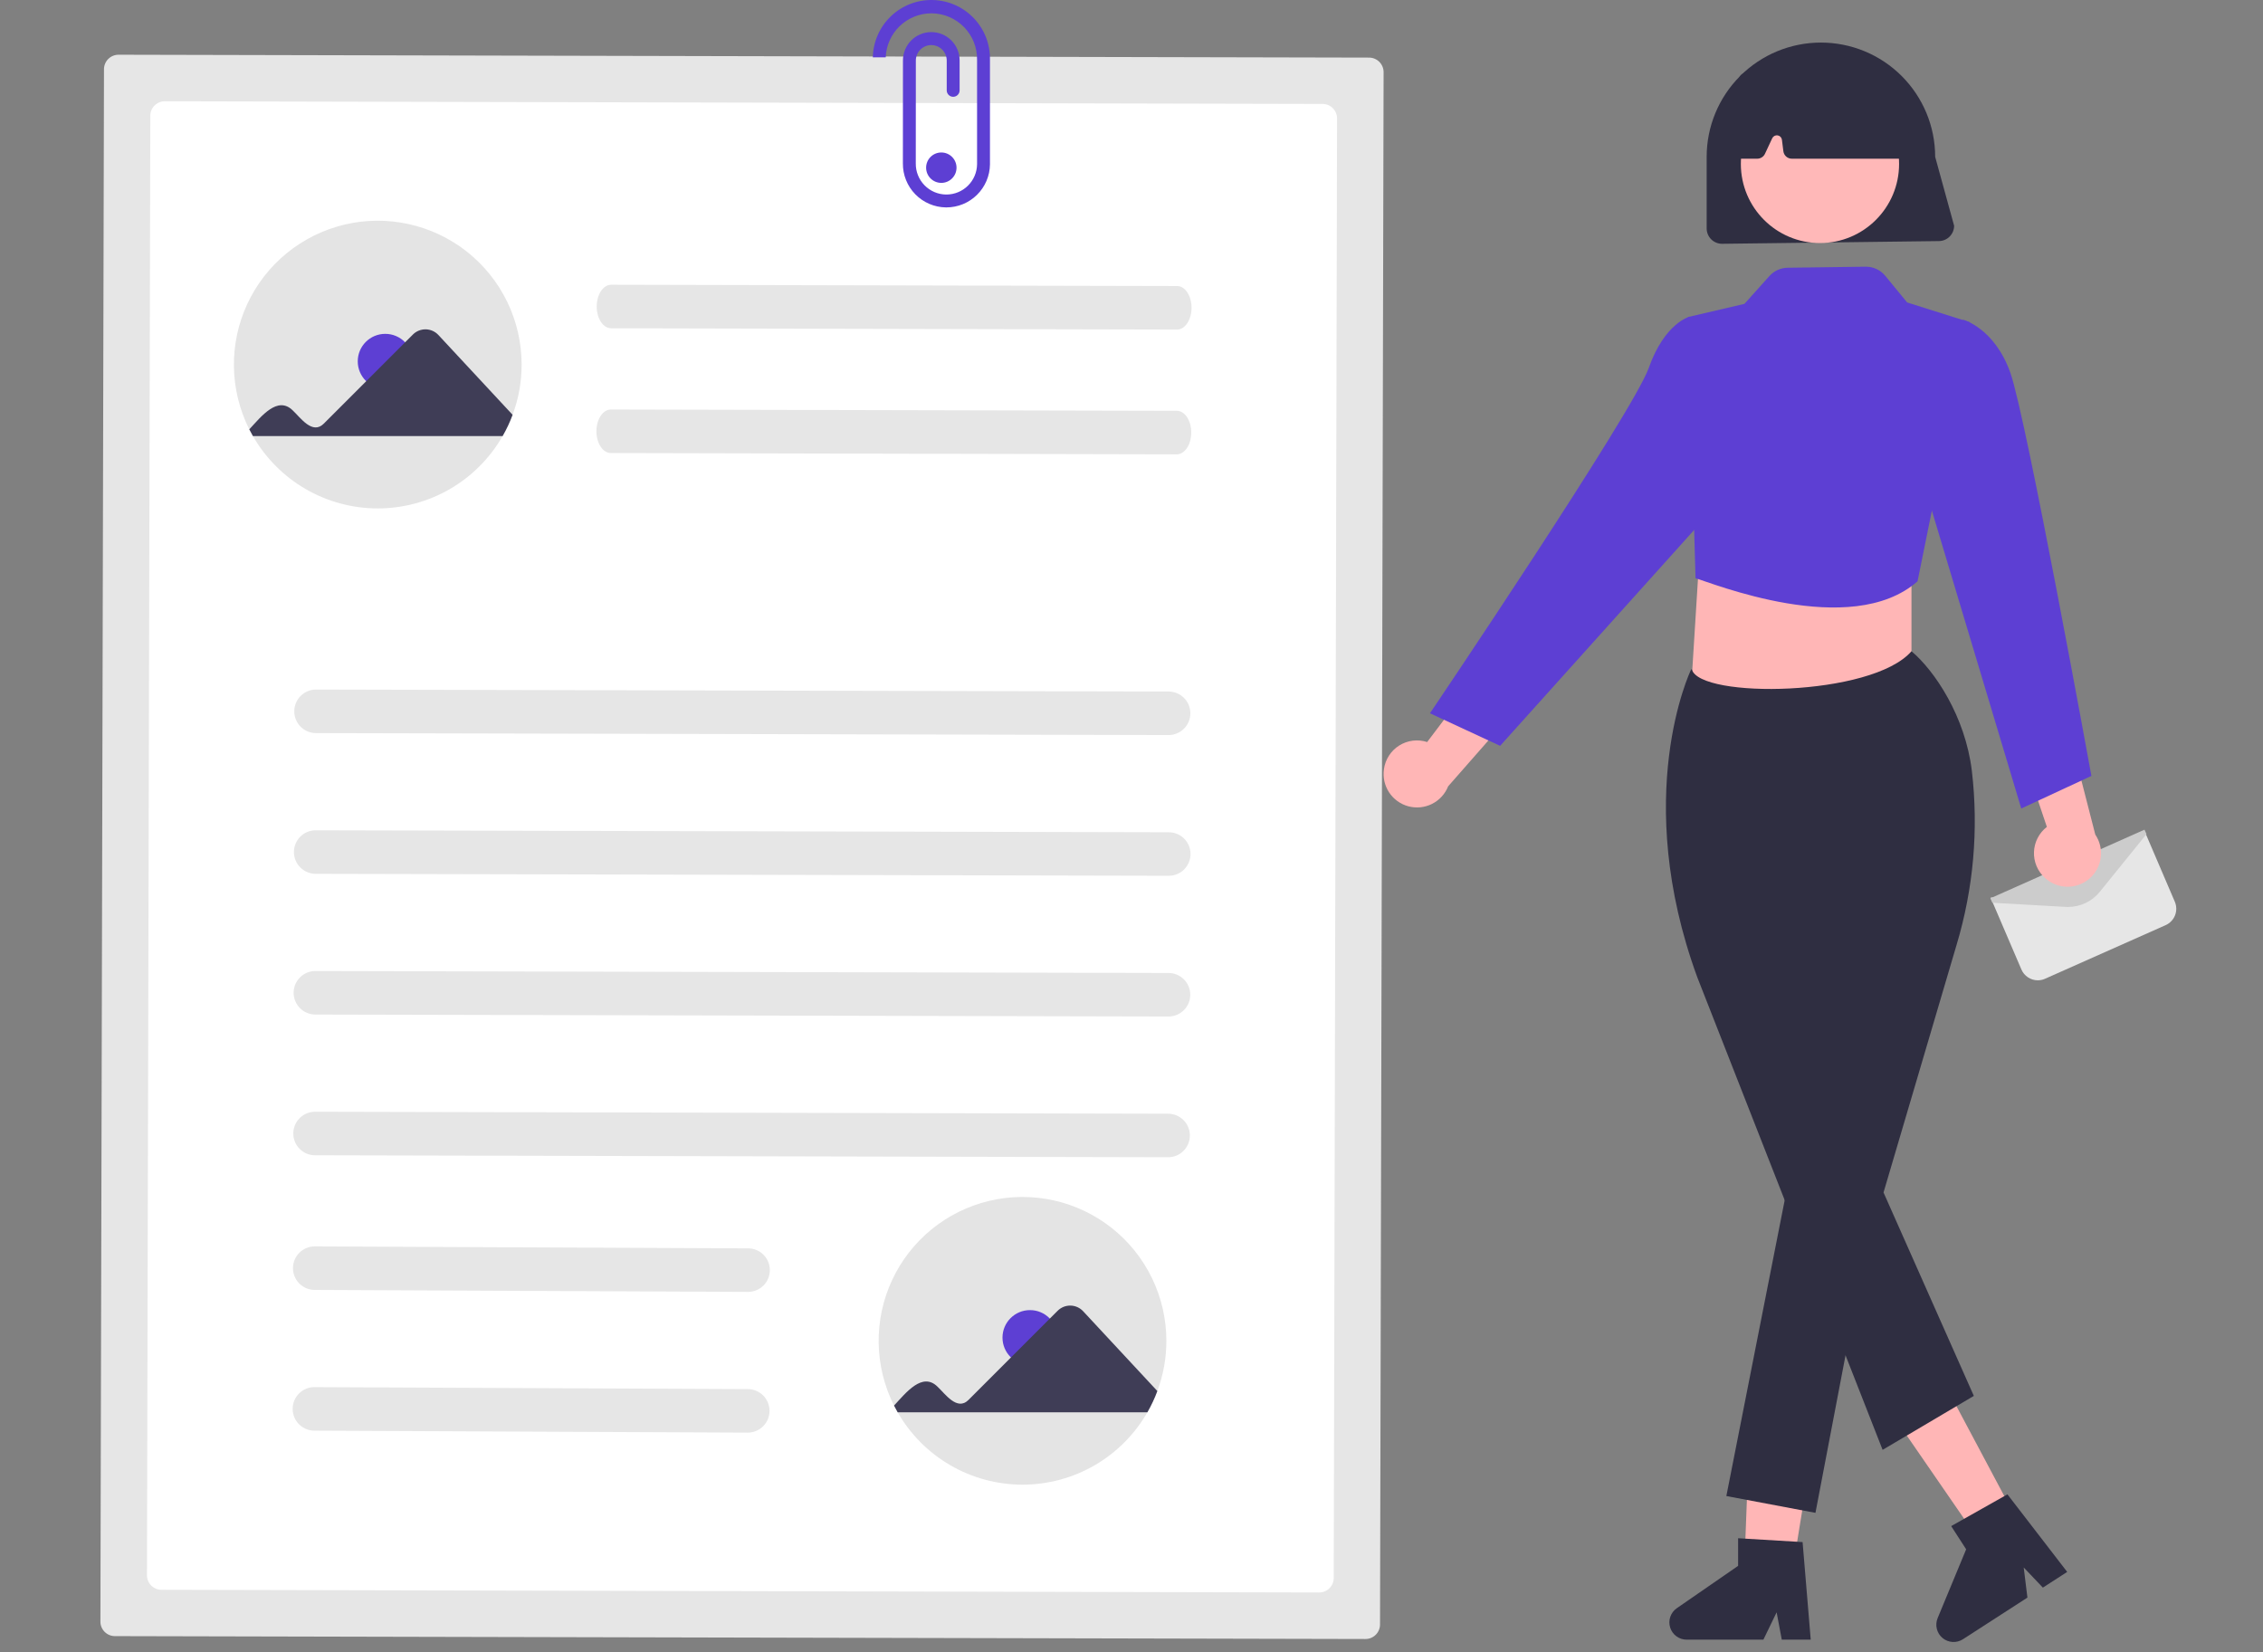 <svg width="200" height="146" viewBox="0 0 200 146" fill="none" xmlns="http://www.w3.org/2000/svg">
<rect x="0" y="0" width="200" height="146" fill="#808080" stroke="none"/>
<g clip-path="url(#clip0_417_47)">
<path d="M168.933 65.619L149.312 63.2L150.387 45.998H168.933V65.619Z" fill="#FFB6B6"/>
<path d="M180.097 86.638C179.789 86.637 179.488 86.547 179.231 86.377C178.973 86.207 178.771 85.966 178.649 85.683L175.925 79.326L184.001 79.355L189.549 73.487L192.21 79.7C192.371 80.081 192.377 80.509 192.226 80.894C192.075 81.279 191.779 81.589 191.402 81.759L180.736 86.501C180.535 86.591 180.318 86.638 180.097 86.638V86.638Z" fill="#E6E6E6"/>
<path d="M182.774 80.156C182.706 80.156 182.639 80.154 182.572 80.15L176.083 79.783L175.907 79.389L176.03 79.334L189.526 73.324L189.702 73.718L185.573 78.82C185.235 79.237 184.808 79.573 184.324 79.804C183.84 80.035 183.31 80.155 182.774 80.156V80.156Z" fill="#CCCCCC"/>
<path d="M171.346 21.306L152.188 21.546C151.829 21.545 151.484 21.402 151.23 21.148C150.976 20.893 150.833 20.549 150.832 20.189V13.86C150.832 11.181 151.896 8.613 153.79 6.72C155.683 4.826 158.251 3.762 160.929 3.762C163.607 3.762 166.176 4.826 168.069 6.72C169.963 8.613 171.027 11.181 171.027 13.86L172.702 19.95C172.702 20.309 172.559 20.654 172.304 20.908C172.05 21.163 171.705 21.306 171.346 21.306H171.346Z" fill="#2F2E41"/>
<path d="M180.725 77.585C180.406 77.297 180.154 76.942 179.987 76.546C179.821 76.149 179.743 75.721 179.759 75.291C179.776 74.862 179.886 74.441 180.083 74.059C180.28 73.676 180.558 73.342 180.898 73.079L177.565 63.173L182.817 64.56L185.177 73.754C185.584 74.355 185.755 75.084 185.66 75.803C185.564 76.522 185.207 77.18 184.657 77.653C184.108 78.126 183.403 78.38 182.678 78.368C181.953 78.356 181.258 78.077 180.725 77.585V77.585Z" fill="#FFB6B6"/>
<path d="M158.01 141.306L154.078 140.669L154.667 125.198L160.471 126.139L158.01 141.306Z" fill="#FFB6B6"/>
<path d="M177.607 133.105L174.051 134.899L164.631 121.229L169.88 118.581L177.607 133.105Z" fill="#FFB6B6"/>
<path d="M160.846 21.48C164.708 21.48 167.838 18.349 167.838 14.487C167.838 10.625 164.708 7.495 160.846 7.495C156.984 7.495 153.853 10.625 153.853 14.487C153.853 18.349 156.984 21.48 160.846 21.48Z" fill="#FFB8B8"/>
<path d="M166.382 128.134L150.006 86.375C144.145 70.365 149.381 59.331 149.435 59.222L149.462 59.168L149.518 59.148C150.191 61.765 165.438 61.587 168.933 57.555C170.972 59.268 173.686 63.302 174.268 68.123C174.876 73.294 174.415 78.535 172.914 83.521L166.463 105.389L174.444 123.367L166.382 128.134Z" fill="#2F2E41"/>
<path d="M158.485 102.232L152.572 132.216L160.447 133.701L165.402 107.747L158.485 102.232Z" fill="#2F2E41"/>
<path d="M149.849 51.105C151.109 51.441 163.562 56.572 169.47 51.373L174.106 28.483L168.552 26.731L166.614 24.374C166.404 24.118 166.139 23.913 165.839 23.774C165.539 23.635 165.211 23.565 164.881 23.57L157.99 23.662C157.685 23.666 157.385 23.734 157.107 23.86C156.83 23.986 156.581 24.168 156.377 24.395L154.17 26.856L149.185 28.017L149.849 51.105Z" fill="#5D3FD3"/>
<path d="M171.992 30.268L173.502 28.258C173.502 28.258 176.268 28.985 177.673 32.948C179.078 36.911 184.835 68.575 184.835 68.575L178.635 71.454L170.239 43.47L171.992 30.268Z" fill="#5D3FD3"/>
<path d="M122.31 67.977C122.369 67.551 122.52 67.143 122.753 66.782C122.987 66.421 123.296 66.115 123.66 65.886C124.025 65.658 124.434 65.512 124.861 65.459C125.288 65.406 125.721 65.447 126.13 65.579L132.432 57.241L134.246 62.36L127.984 69.494C127.717 70.167 127.211 70.719 126.564 71.045C125.917 71.371 125.172 71.447 124.472 71.26C123.772 71.073 123.165 70.635 122.766 70.03C122.368 69.425 122.205 68.694 122.31 67.977H122.31Z" fill="#FFB6B6"/>
<path d="M151.4 29.825L149.312 27.989C149.312 27.989 147.124 28.541 145.719 32.504C144.314 36.468 126.378 63.038 126.378 63.038L132.578 65.916L153.153 43.025L151.4 29.825Z" fill="#5D3FD3"/>
<path d="M168.132 14.026H158.359C158.175 14.026 157.998 13.959 157.86 13.837C157.723 13.716 157.634 13.548 157.611 13.366L157.484 12.354C157.472 12.256 157.429 12.166 157.36 12.095C157.292 12.025 157.203 11.979 157.106 11.964C157.009 11.949 156.91 11.965 156.823 12.011C156.737 12.057 156.668 12.13 156.626 12.219L155.985 13.591C155.924 13.721 155.828 13.831 155.707 13.907C155.586 13.984 155.446 14.025 155.302 14.026H153.818C153.618 14.026 153.427 13.947 153.285 13.806C153.144 13.665 153.065 13.474 153.064 13.274C153.064 13.25 153.065 13.225 153.068 13.2L153.653 7.086C153.666 6.955 153.712 6.83 153.787 6.722C153.863 6.615 153.965 6.529 154.083 6.472C158.559 4.383 163.098 4.385 167.574 6.48C167.688 6.534 167.786 6.615 167.861 6.715C167.935 6.816 167.983 6.934 168.001 7.059L168.878 13.165C168.893 13.272 168.885 13.381 168.855 13.485C168.825 13.588 168.772 13.684 168.701 13.766C168.631 13.847 168.543 13.913 168.445 13.957C168.347 14.002 168.24 14.025 168.132 14.025L168.132 14.026Z" fill="#2F2E41"/>
<path d="M10.475 4.837C10.135 4.837 9.809 4.971 9.568 5.211C9.327 5.451 9.191 5.776 9.19 6.116L8.874 143.312C8.873 143.652 9.008 143.978 9.248 144.219C9.487 144.46 9.813 144.596 10.153 144.597L120.679 144.851C121.019 144.851 121.345 144.717 121.586 144.477C121.827 144.237 121.963 143.912 121.964 143.572L122.28 6.376C122.28 6.036 122.145 5.71 121.906 5.469C121.666 5.228 121.34 5.092 121 5.091L10.475 4.837Z" fill="#E6E6E6"/>
<path d="M14.569 8.95C14.229 8.949 13.903 9.084 13.662 9.323C13.421 9.563 13.285 9.889 13.284 10.229L12.989 139.218C12.988 139.558 13.123 139.884 13.362 140.125C13.602 140.366 13.928 140.502 14.268 140.503L116.587 140.739C116.927 140.739 117.253 140.605 117.494 140.365C117.735 140.125 117.871 139.8 117.872 139.46L118.168 10.47C118.168 10.13 118.034 9.804 117.794 9.563C117.554 9.322 117.229 9.186 116.889 9.185L14.569 8.95Z" fill="white"/>
<path d="M103.296 64.962L27.903 64.789C27.397 64.782 26.914 64.575 26.559 64.214C26.204 63.854 26.006 63.367 26.007 62.861C26.008 62.355 26.209 61.869 26.565 61.51C26.922 61.151 27.406 60.947 27.912 60.942L103.305 61.116C103.811 61.123 104.294 61.329 104.649 61.69C105.004 62.051 105.203 62.537 105.202 63.043C105.201 63.55 105 64.035 104.643 64.394C104.286 64.754 103.802 64.958 103.296 64.962V64.962Z" fill="#E6E6E6"/>
<path d="M104.026 29.126L54.008 29.011C53.303 29.009 52.734 28.147 52.736 27.084C52.739 26.022 53.312 25.162 54.017 25.164L104.035 25.279C104.74 25.281 105.309 26.143 105.307 27.205C105.304 28.267 104.731 29.128 104.026 29.126Z" fill="#E6E6E6"/>
<path d="M104.001 40.153L53.982 40.038C53.278 40.036 52.708 39.174 52.711 38.111C52.713 37.049 53.286 36.189 53.991 36.191L104.01 36.306C104.714 36.308 105.284 37.17 105.281 38.232C105.279 39.294 104.705 40.154 104.001 40.153Z" fill="#E6E6E6"/>
<path d="M103.267 77.399L27.874 77.226C27.368 77.219 26.885 77.013 26.529 76.652C26.174 76.291 25.976 75.805 25.977 75.298C25.978 74.792 26.179 74.307 26.536 73.947C26.892 73.588 27.377 73.384 27.883 73.379L103.275 73.553C103.786 73.548 104.277 73.746 104.641 74.103C105.005 74.461 105.212 74.948 105.217 75.458C105.221 75.968 105.023 76.459 104.666 76.823C104.309 77.188 103.821 77.395 103.311 77.399C103.296 77.4 103.281 77.4 103.267 77.399V77.399Z" fill="#E6E6E6"/>
<path d="M103.24 89.836L27.847 89.663C27.341 89.656 26.858 89.449 26.503 89.089C26.148 88.728 25.949 88.241 25.95 87.735C25.951 87.229 26.152 86.743 26.509 86.384C26.866 86.025 27.35 85.821 27.856 85.816L103.249 85.99C103.501 85.987 103.752 86.034 103.987 86.128C104.222 86.223 104.435 86.362 104.616 86.539C104.797 86.716 104.941 86.927 105.04 87.16C105.139 87.392 105.191 87.642 105.193 87.895C105.196 88.148 105.148 88.399 105.054 88.633C104.959 88.868 104.819 89.081 104.642 89.261C104.464 89.442 104.253 89.585 104.021 89.684C103.788 89.783 103.538 89.835 103.285 89.837C103.27 89.837 103.255 89.837 103.24 89.836V89.836Z" fill="#E6E6E6"/>
<path d="M103.21 102.274L27.818 102.1C27.311 102.093 26.828 101.887 26.473 101.526C26.118 101.165 25.92 100.679 25.921 100.173C25.922 99.666 26.123 99.181 26.48 98.822C26.836 98.463 27.32 98.259 27.826 98.254L103.219 98.428C103.729 98.423 104.22 98.622 104.583 98.979C104.947 99.336 105.154 99.823 105.158 100.333C105.163 100.842 104.966 101.333 104.609 101.697C104.252 102.061 103.765 102.269 103.256 102.274C103.241 102.274 103.226 102.274 103.21 102.274V102.274Z" fill="#E6E6E6"/>
<path d="M66.09 114.174L27.789 114C27.283 113.993 26.8 113.787 26.445 113.426C26.09 113.065 25.891 112.579 25.892 112.072C25.893 111.566 26.094 111.081 26.451 110.722C26.808 110.362 27.291 110.158 27.798 110.154L66.099 110.327C66.608 110.323 67.099 110.522 67.462 110.879C67.826 111.236 68.032 111.723 68.037 112.232C68.042 112.742 67.844 113.233 67.488 113.597C67.131 113.961 66.645 114.168 66.135 114.174C66.12 114.174 66.105 114.174 66.09 114.174Z" fill="#E6E6E6"/>
<path d="M66.062 126.611L27.76 126.438C27.254 126.431 26.771 126.224 26.416 125.863C26.061 125.502 25.863 125.016 25.864 124.51C25.865 124.004 26.066 123.518 26.422 123.159C26.779 122.8 27.263 122.596 27.769 122.591L66.07 122.765C66.58 122.761 67.07 122.959 67.434 123.316C67.797 123.674 68.004 124.16 68.009 124.67C68.013 125.179 67.816 125.67 67.459 126.034C67.103 126.398 66.616 126.606 66.107 126.611C66.092 126.611 66.077 126.611 66.062 126.611V126.611Z" fill="#E6E6E6"/>
<path d="M87.491 14.443V5.291C87.506 4.612 87.387 3.936 87.141 3.302C86.894 2.668 86.525 2.089 86.055 1.598C85.585 1.107 85.023 0.713 84.401 0.439C83.778 0.165 83.108 0.016 82.428 0.001C81.749 -0.014 81.073 0.105 80.439 0.352C79.805 0.598 79.226 0.967 78.735 1.437C78.244 1.907 77.85 2.469 77.576 3.091C77.302 3.714 77.153 4.384 77.138 5.064H78.278C78.318 4.02 78.761 3.033 79.513 2.309C80.265 1.585 81.268 1.179 82.312 1.178H82.371C83.444 1.195 84.465 1.637 85.211 2.407C85.958 3.176 86.368 4.211 86.352 5.283V14.516C86.342 15.228 86.053 15.908 85.546 16.409C85.04 16.91 84.356 17.191 83.644 17.192H83.61C82.891 17.182 82.205 16.887 81.704 16.371C81.202 15.856 80.925 15.162 80.935 14.443L80.941 5.353C80.94 4.992 81.082 4.644 81.338 4.387C81.593 4.131 81.939 3.986 82.301 3.984C82.663 3.983 83.01 4.126 83.267 4.381C83.524 4.636 83.669 4.983 83.67 5.344V7.985C83.67 8.136 83.73 8.281 83.837 8.388C83.944 8.495 84.088 8.555 84.24 8.555C84.391 8.555 84.536 8.495 84.642 8.388C84.749 8.281 84.809 8.136 84.809 7.985V5.335C84.809 5.007 84.743 4.681 84.617 4.378C84.491 4.074 84.306 3.799 84.073 3.567C83.84 3.334 83.564 3.151 83.26 3.025C82.956 2.9 82.63 2.836 82.302 2.836C81.973 2.837 81.647 2.902 81.344 3.029C81.04 3.155 80.765 3.34 80.533 3.573C80.301 3.806 80.117 4.082 79.991 4.386C79.866 4.69 79.802 5.015 79.802 5.344L79.796 14.436C79.785 15.456 80.179 16.439 80.892 17.169C81.604 17.899 82.577 18.317 83.597 18.33H83.645C84.657 18.329 85.628 17.929 86.348 17.217C87.068 16.505 87.479 15.539 87.492 14.527C87.491 14.498 87.491 14.468 87.491 14.443Z" fill="#5D3FD3"/>
<path d="M103.081 118.498C103.083 120.014 102.813 121.517 102.284 122.937C102.043 123.587 101.748 124.216 101.402 124.817C100.288 126.76 98.682 128.374 96.744 129.497C94.807 130.62 92.608 131.211 90.368 131.211C88.129 131.211 85.93 130.62 83.992 129.497C82.055 128.374 80.448 126.76 79.335 124.817C79.222 124.622 79.115 124.423 79.014 124.222C78.15 122.508 77.685 120.62 77.655 118.701C77.624 116.781 78.029 114.88 78.838 113.139C79.647 111.398 80.841 109.863 82.328 108.649C83.815 107.435 85.558 106.574 87.426 106.13C89.293 105.685 91.237 105.67 93.112 106.084C94.986 106.499 96.743 107.332 98.249 108.522C99.755 109.713 100.973 111.228 101.81 112.956C102.647 114.684 103.081 116.579 103.081 118.498H103.081Z" fill="#E4E4E4"/>
<path d="M91.029 120.645C92.372 120.645 93.46 119.557 93.46 118.214C93.46 116.872 92.372 115.784 91.029 115.784C89.687 115.784 88.599 116.872 88.599 118.214C88.599 119.557 89.687 120.645 91.029 120.645Z" fill="#5D3FD3"/>
<path d="M79.014 124.222C80.085 123.065 81.517 121.228 82.859 122.555C83.533 123.181 84.588 124.733 85.597 123.719L93.48 115.836C93.629 115.689 93.805 115.574 93.998 115.496C94.192 115.419 94.399 115.381 94.608 115.385C94.816 115.388 95.022 115.434 95.213 115.518C95.403 115.602 95.575 115.724 95.718 115.876L102.284 122.937C102.043 123.588 101.748 124.216 101.402 124.817H79.335L79.014 124.222Z" fill="#3F3D56"/>
<path d="M46.1 32.22C46.102 33.736 45.832 35.239 45.302 36.659C45.062 37.309 44.767 37.938 44.42 38.539C43.307 40.481 41.7 42.096 39.763 43.219C37.826 44.341 35.626 44.933 33.387 44.933C31.148 44.933 28.948 44.341 27.011 43.219C25.073 42.096 23.467 40.481 22.353 38.539C22.241 38.343 22.134 38.145 22.033 37.944C21.169 36.23 20.704 34.342 20.673 32.422C20.643 30.503 21.047 28.601 21.857 26.86C22.666 25.12 23.859 23.585 25.346 22.371C26.834 21.157 28.577 20.296 30.444 19.851C32.312 19.407 34.256 19.392 36.13 19.806C38.005 20.221 39.761 21.054 41.268 22.244C42.774 23.434 43.991 24.95 44.828 26.678C45.665 28.405 46.1 30.3 46.1 32.22H46.1Z" fill="#E4E4E4"/>
<path d="M34.048 34.366C35.39 34.366 36.478 33.278 36.478 31.936C36.478 30.593 35.39 29.505 34.048 29.505C32.706 29.505 31.617 30.593 31.617 31.936C31.617 33.278 32.706 34.366 34.048 34.366Z" fill="#5D3FD3"/>
<path d="M22.033 37.944C23.104 36.787 24.535 34.949 25.878 36.277C26.552 36.903 27.606 38.455 28.616 37.44L36.499 29.557C36.647 29.411 36.823 29.296 37.017 29.218C37.211 29.141 37.418 29.103 37.626 29.106C37.835 29.11 38.04 29.155 38.231 29.24C38.422 29.324 38.594 29.446 38.737 29.598L45.302 36.659C45.062 37.309 44.767 37.938 44.42 38.539H22.353L22.033 37.944Z" fill="#3F3D56"/>
<path d="M83.192 16.163C83.934 16.163 84.536 15.561 84.536 14.819C84.536 14.077 83.934 13.475 83.192 13.475C82.45 13.475 81.848 14.077 81.848 14.819C81.848 15.561 82.45 16.163 83.192 16.163Z" fill="#5D3FD3"/>
<path d="M160.029 144.909H157.471L157.015 142.494L155.845 144.909H149.061C148.736 144.909 148.419 144.805 148.157 144.612C147.895 144.419 147.702 144.148 147.605 143.838C147.508 143.527 147.513 143.194 147.619 142.886C147.725 142.579 147.927 142.314 148.194 142.129L153.612 138.387V135.946L159.31 136.286L160.029 144.909Z" fill="#2F2E41"/>
<path d="M182.695 138.922L180.546 140.31L178.852 138.529L179.18 141.192L173.481 144.872C173.208 145.048 172.885 145.133 172.561 145.113C172.236 145.093 171.926 144.97 171.676 144.762C171.427 144.553 171.25 144.271 171.173 143.955C171.095 143.639 171.12 143.307 171.245 143.006L173.766 136.924L172.442 134.873L177.414 132.068L182.695 138.922Z" fill="#2F2E41"/>
</g>
<defs>
<clipPath id="clip0_417_47">
<rect width="200" height="145.159" fill="white"/>
</clipPath>
</defs>
</svg>
